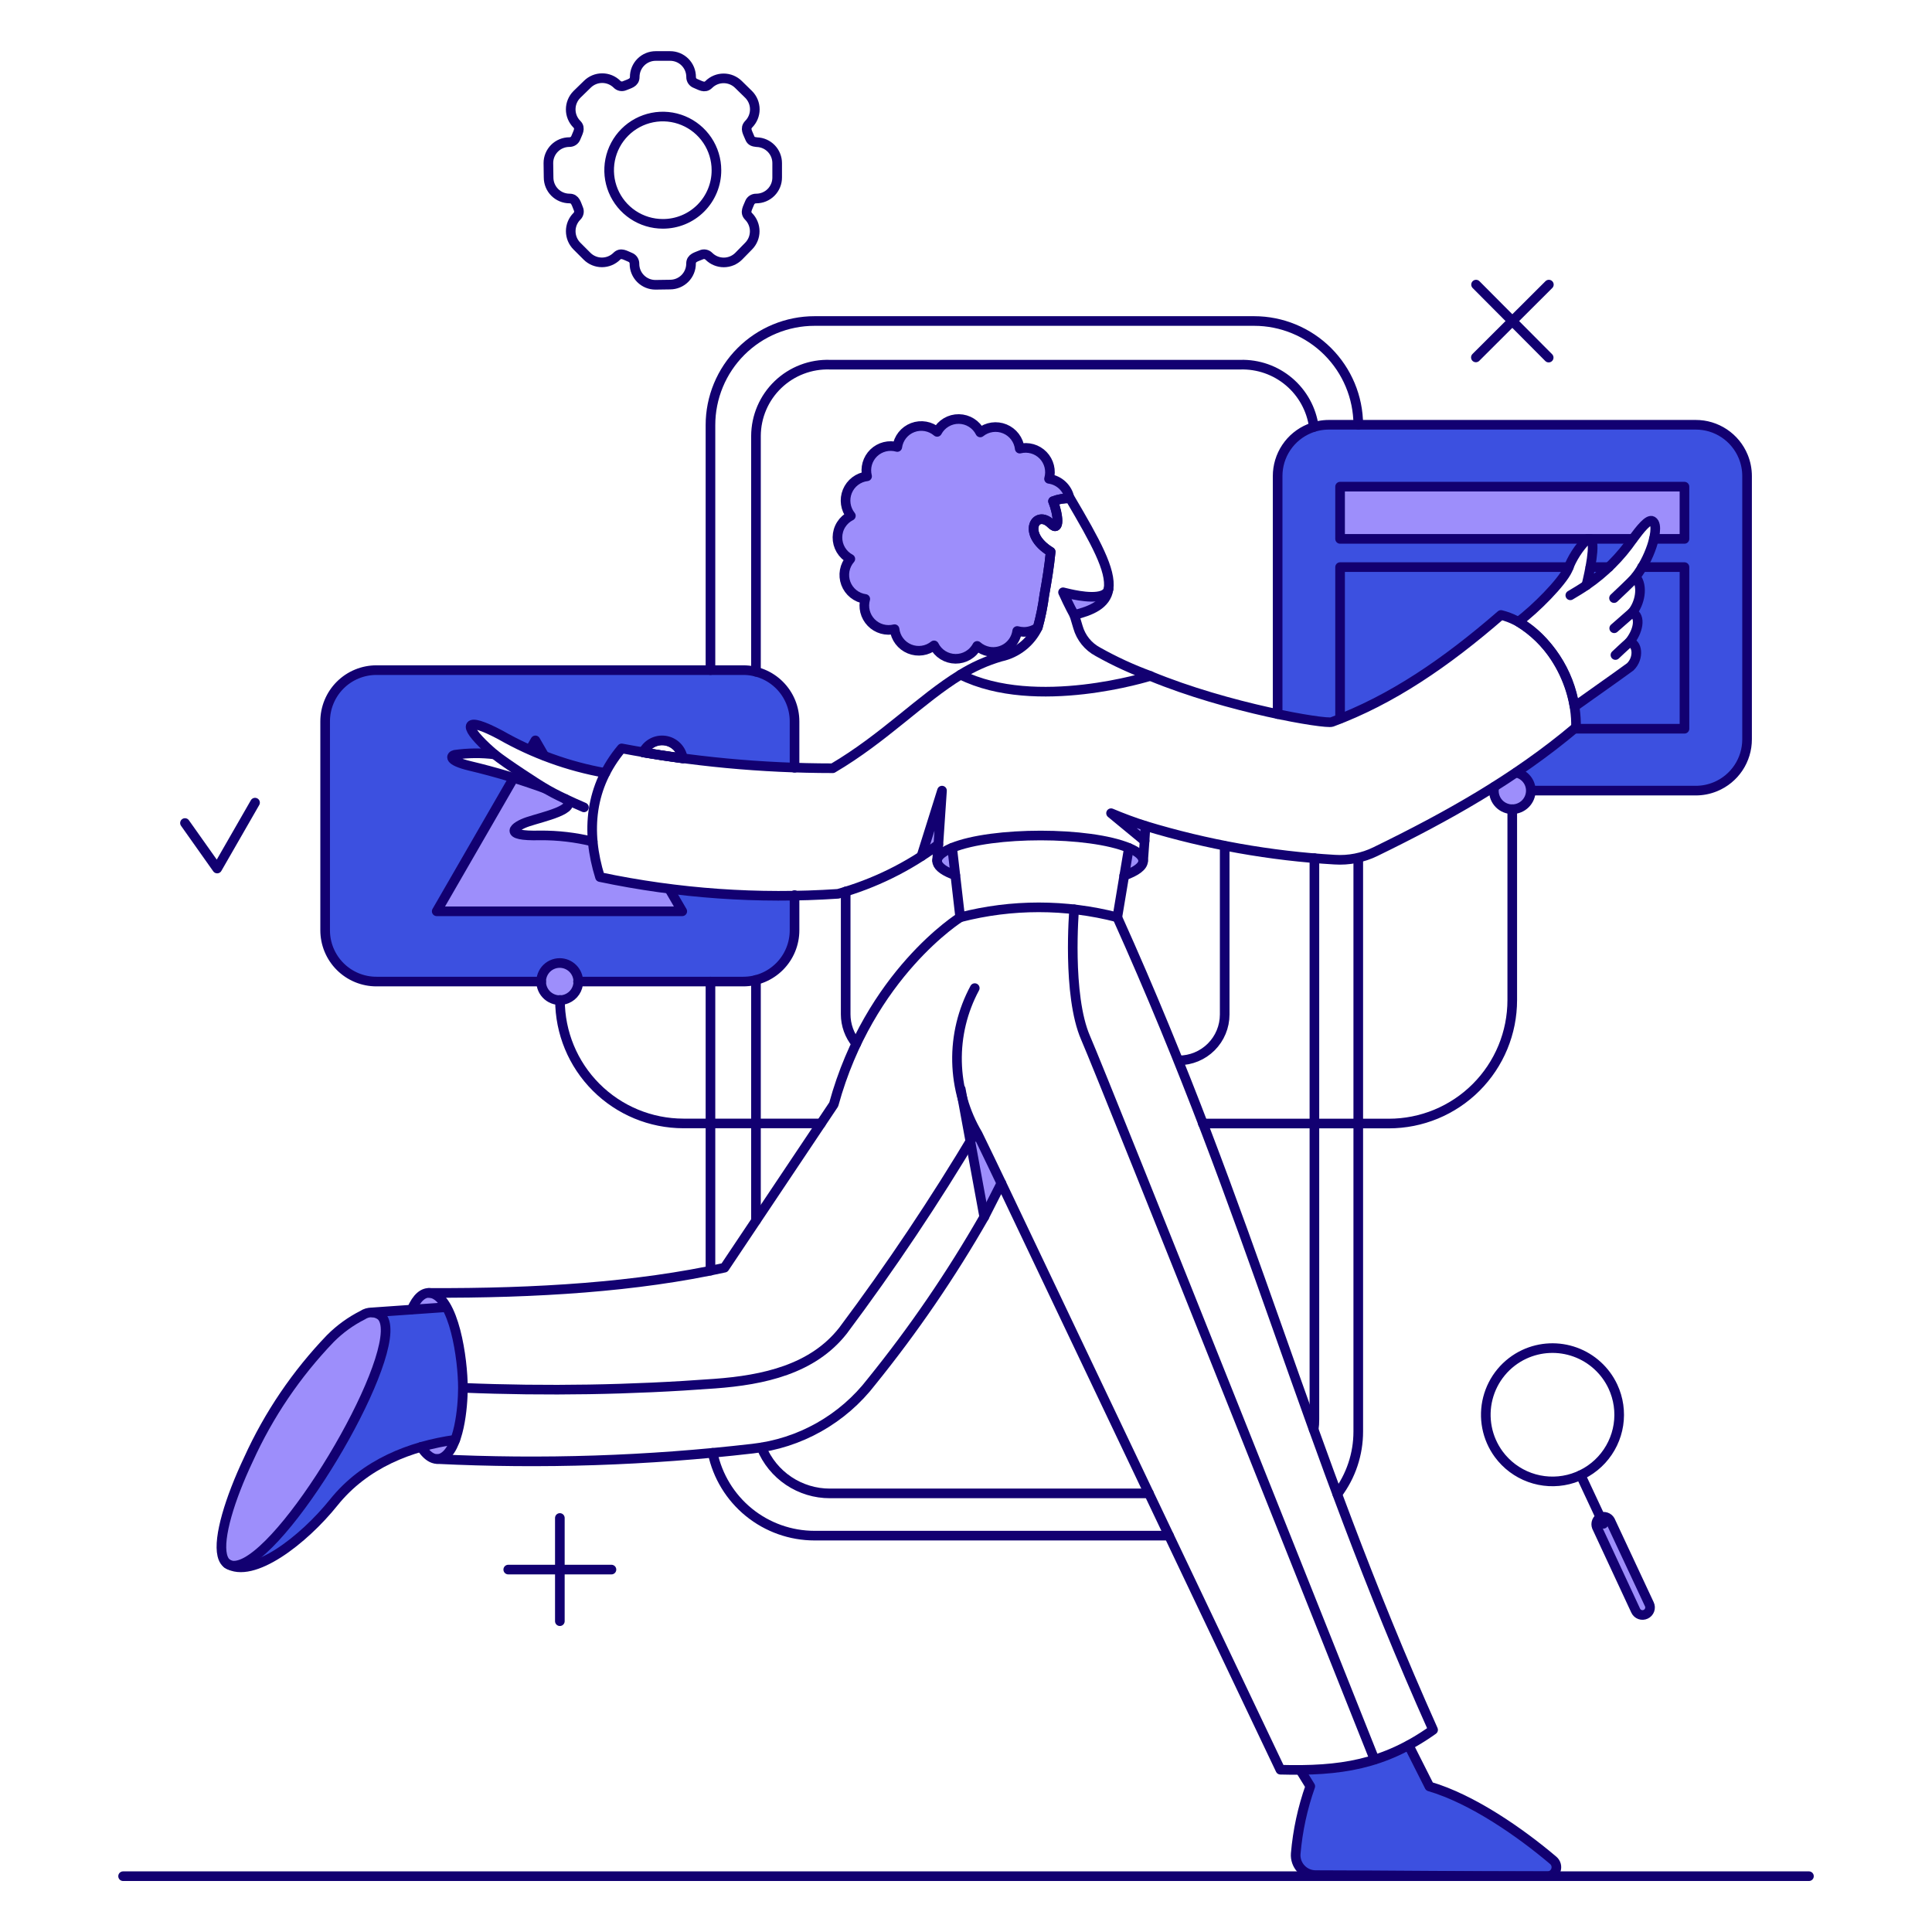 <svg width="562" height="562" viewBox="0 0 562 562" fill="none" xmlns="http://www.w3.org/2000/svg">
<path d="M129.784 380.251L108.079 381.734C109.065 381.7 110.03 382.04 110.779 382.687C120.099 390.683 80.546 457.713 67.363 455.384C66.679 455.127 66.036 454.77 65.457 454.324C72.536 461.403 90.016 445.866 97.062 437.073C106.17 425.741 119.408 420.66 132.429 418.807C136.281 408.297 134.962 389.239 129.784 380.251Z" fill="#3C50E0"/>
<path d="M451.821 541.159C442.29 533.166 428.313 523.323 415.816 519.663L409.771 507.696C400.036 512.746 389.177 515.24 378.214 514.942L381.073 519.655C378.851 525.962 377.446 532.528 376.893 539.192C376.799 540.391 377.081 541.59 377.699 542.621C378.317 543.653 379.241 544.467 380.343 544.95C381.073 545.273 381.865 545.438 382.662 545.44C404.32 545.493 423.221 545.705 450.107 545.758C450.507 545.76 450.902 545.67 451.261 545.495C451.621 545.32 451.935 545.065 452.18 544.749C452.426 544.434 452.595 544.066 452.676 543.675C452.757 543.283 452.747 542.879 452.646 542.492C452.515 541.973 452.227 541.508 451.821 541.159Z" fill="#3C50E0"/>
<path d="M187.082 218.867C187.641 217.68 188.568 216.706 189.725 216.089C190.883 215.471 192.208 215.244 193.505 215.44C194.802 215.637 196 216.246 196.923 217.178C197.846 218.11 198.443 219.315 198.626 220.614C194.646 220.085 190.78 219.502 187.082 218.867Z" stroke="#120071" stroke-width="2.801" stroke-linecap="round" stroke-linejoin="round"/>
<path fillRule="evenodd" clip-rule="evenodd" d="M231.123 209.864C231.126 207.903 230.741 205.96 229.992 204.147C229.242 202.334 228.142 200.687 226.755 199.301C225.368 197.914 223.721 196.814 221.908 196.065C220.095 195.316 218.152 194.931 216.191 194.934H109.512C107.551 194.932 105.608 195.316 103.796 196.066C101.983 196.815 100.336 197.915 98.949 199.302C97.562 200.688 96.463 202.335 95.713 204.148C94.964 205.96 94.579 207.903 94.582 209.864V270.596C94.579 272.558 94.964 274.5 95.713 276.313C96.463 278.125 97.562 279.772 98.949 281.159C100.336 282.546 101.983 283.646 103.796 284.395C105.608 285.144 107.551 285.529 109.512 285.526H216.199C220.159 285.527 223.957 283.955 226.759 281.156C228.144 279.769 229.243 278.122 229.992 276.31C230.741 274.498 231.125 272.557 231.123 270.596V260.541C218.944 260.75 206.765 260.078 194.689 258.537L198.465 265.089H127.04L149.436 226.277C145.222 224.975 140.965 223.812 136.674 222.791C130.169 221.227 131.226 219.786 132.279 219.56C136.123 219.014 140.023 218.978 143.876 219.454L143.675 219.279C142.948 218.649 142.223 218.022 141.546 217.389C134.578 210.873 135.052 208.192 145.576 213.788C148.364 215.36 151.219 216.807 154.135 218.125L155.735 215.372L158.26 219.797C163.82 221.915 170.199 223.833 176.08 224.875C177.392 222.311 178.992 219.904 180.848 217.701C183.031 218.114 184.714 218.429 186.902 218.8C187.46 217.611 188.386 216.635 189.544 216.017C190.701 215.398 192.028 215.17 193.326 215.366C194.623 215.563 195.823 216.173 196.746 217.107C197.668 218.04 198.265 219.247 198.446 220.547C209.287 221.999 220.19 222.916 231.123 223.284V209.864Z" fill="#3C50E0"/>
<path fillRule="evenodd" clip-rule="evenodd" d="M508.205 138.489C508.21 135.534 507.336 132.645 505.695 130.188C504.054 127.731 501.72 125.818 498.989 124.691C497.176 123.941 495.234 123.556 493.273 123.559H386.594C384.632 123.555 382.689 123.939 380.876 124.688C379.063 125.437 377.416 126.537 376.029 127.924C374.642 129.311 373.542 130.958 372.793 132.771C372.044 134.584 371.66 136.527 371.664 138.489V207.721C380.346 209.547 386.589 210.335 387.43 210.023C404.846 203.569 420.629 192.763 436.618 178.89C438.39 179.307 440.093 179.974 441.677 180.871C446.707 177.111 454.31 169.411 456.005 165.76C457.261 162.379 459.23 159.309 461.779 156.758H462.615C464.313 157.817 462.351 166.607 461.451 170.261C466.763 166.634 471.359 162.056 475.007 156.758C477.125 153.898 479.508 150.88 480.673 151.568C482.314 152.536 481.116 157.003 480.511 158.837C479.435 162.05 477.847 165.067 475.806 167.772C478.097 170.57 476.963 175.567 474.803 178.162C477.498 179.277 476.492 183.823 473.875 186.911C476.283 186.827 476.935 191.367 474.218 193.981L474.193 193.998C472.936 194.918 470.584 196.646 458.022 205.525C458.385 207.615 458.491 209.497 458.435 211.57C450.308 218.432 441.721 224.482 432.8 230.003H493.284C495.245 230.005 497.187 229.62 498.998 228.869C500.81 228.119 502.456 227.019 503.842 225.632C505.228 224.245 506.327 222.598 507.076 220.786C507.825 218.974 508.208 217.031 508.205 215.071V138.489Z" fill="#3C50E0"/>
<path d="M440.961 224.702C438.869 226.118 436.75 227.495 434.607 228.833C434.376 229.881 434.463 230.975 434.855 231.975C435.247 232.974 435.927 233.835 436.809 234.447C437.692 235.059 438.736 235.396 439.81 235.413C440.883 235.431 441.938 235.129 442.84 234.546C443.741 233.96 444.448 233.119 444.869 232.13C445.291 231.141 445.408 230.049 445.207 228.993C445.005 227.937 444.494 226.965 443.738 226.201C442.982 225.437 442.015 224.915 440.961 224.702Z" fill="#9D8EFB"/>
<path d="M168.234 285.526C168.236 286.596 167.92 287.641 167.326 288.53C166.732 289.42 165.887 290.112 164.898 290.521C164.16 290.828 163.363 290.968 162.564 290.929C161.765 290.89 160.985 290.674 160.28 290.297C159.575 289.919 158.962 289.39 158.487 288.746C158.012 288.103 157.686 287.362 157.532 286.577C157.377 285.793 157.398 284.984 157.593 284.209C157.789 283.434 158.154 282.712 158.662 282.095C159.17 281.478 159.809 280.982 160.532 280.641C161.255 280.301 162.045 280.126 162.844 280.128C164.272 280.137 165.639 280.709 166.648 281.72C167.657 282.731 168.227 284.098 168.234 285.526Z" fill="#9D8EFB"/>
<path d="M194.701 258.576C187.929 257.726 181.199 256.578 174.529 255.134C173.46 251.763 172.75 248.289 172.411 244.769C167.421 243.555 162.3 242.968 157.166 243.021C145.778 243.339 149.641 240.374 153.562 239.05C157.901 237.62 168.439 235.396 164.468 232.431C161.926 231.213 160.008 230.201 158.537 229.365C155.56 228.179 152.52 227.155 149.432 226.299L127.035 265.089H198.461L194.701 258.576Z" fill="#9D8EFB"/>
<path d="M389.816 141.56V156.758H474.904C477.022 153.899 479.388 150.905 480.57 151.569C481.459 152.067 481.685 154.004 481.046 156.758H489.993V141.56H389.816Z" fill="#9D8EFB"/>
<path d="M309.436 172.323L309.277 172.482L312.455 178.892C317.962 177.516 322.036 175.397 322.357 171.367C321.632 175.024 313.059 173.257 309.436 172.323Z" fill="#9D8EFB"/>
<path d="M333.268 240.31L332.95 244.599L323.195 236.603C326.501 237.975 329.861 239.211 333.268 240.31Z" fill="#9D8EFB"/>
<path d="M268.039 249.047C269.572 248.041 271.216 246.929 272.961 245.658L274.02 229.984L268.039 249.047Z" fill="#9D8EFB"/>
<path d="M284.823 330.534C282.326 326.261 280.537 321.611 279.527 316.766L286.358 353.936C288.053 350.759 289.703 347.526 291.283 344.182L284.823 330.534Z" fill="#9D8EFB"/>
<path d="M277.886 254.604C271.37 252.277 270.682 249.1 276.93 246.611L277.886 254.604Z" fill="#9D8EFB"/>
<path d="M328.347 246.664L327.023 254.71C330.465 253.492 332.531 252.01 332.531 250.424C332.531 249.047 331.048 247.776 328.347 246.664Z" fill="#9D8EFB"/>
<path d="M129.787 380.251L119.781 380.887C122.376 374.797 126.453 374.426 129.787 380.251Z" fill="#9D8EFB"/>
<path d="M132.434 418.798C130.051 425.15 126.082 426.474 122.484 420.914C125.75 419.987 129.074 419.28 132.434 418.798Z" fill="#9D8EFB"/>
<path d="M67.419 455.384C62.046 453.171 64.047 444.116 67.202 435.875C72.831 421.148 85.245 400.499 96.117 389.421C104.213 381.168 112.878 378.225 112.162 388.089C110.86 406.062 78.988 457.418 67.419 455.384Z" fill="#9D8EFB"/>
<path d="M311.137 144.949C310.853 143.5 310.124 142.175 309.052 141.159C307.979 140.143 306.616 139.488 305.153 139.283C305.491 138.09 305.51 136.83 305.207 135.627C304.904 134.425 304.291 133.323 303.428 132.433C302.564 131.543 301.481 130.896 300.288 130.557C299.095 130.218 297.834 130.199 296.631 130.501C296.487 129.24 296.007 128.041 295.242 127.028C294.477 126.015 293.454 125.226 292.28 124.743C291.106 124.26 289.823 124.103 288.567 124.287C287.31 124.47 286.127 124.989 285.14 125.789C284.706 124.922 284.099 124.155 283.356 123.533C282.613 122.912 281.75 122.45 280.82 122.176C279.891 121.902 278.915 121.823 277.954 121.942C276.993 122.062 276.066 122.378 275.232 122.871C274.117 123.531 273.206 124.487 272.598 125.63C271.637 124.8 270.469 124.245 269.218 124.025C267.967 123.804 266.68 123.925 265.493 124.375C264.305 124.825 263.261 125.588 262.471 126.582C261.681 127.577 261.174 128.766 261.004 130.025C259.811 129.684 258.548 129.663 257.344 129.966C256.139 130.268 255.036 130.882 254.145 131.747C253.253 132.611 252.606 133.695 252.267 134.889C251.928 136.084 251.91 137.347 252.214 138.55C250.956 138.699 249.761 139.181 248.752 139.947C247.743 140.713 246.958 141.735 246.477 142.907C245.996 144.079 245.838 145.359 246.018 146.612C246.198 147.866 246.71 149.049 247.501 150.038C246.341 150.616 245.363 151.503 244.673 152.6C243.984 153.698 243.611 154.965 243.594 156.261C243.578 157.557 243.919 158.832 244.58 159.947C245.242 161.062 246.197 161.973 247.342 162.58C246.501 163.538 245.935 164.706 245.705 165.96C245.474 167.214 245.588 168.506 246.033 169.701C246.478 170.895 247.239 171.947 248.234 172.744C249.229 173.541 250.422 174.053 251.685 174.227C251.344 175.421 251.323 176.683 251.625 177.888C251.928 179.092 252.542 180.195 253.406 181.086C254.271 181.978 255.355 182.625 256.549 182.964C257.744 183.303 259.006 183.322 260.21 183.017C260.352 184.279 260.83 185.479 261.595 186.492C262.36 187.506 263.383 188.295 264.558 188.776C265.733 189.258 267.015 189.415 268.271 189.231C269.528 189.047 270.711 188.529 271.698 187.73C272.277 188.889 273.164 189.865 274.262 190.553C275.36 191.241 276.625 191.614 277.921 191.63C279.216 191.647 280.491 191.306 281.605 190.646C282.72 189.986 283.631 189.032 284.24 187.889C285.198 188.728 286.366 189.292 287.619 189.522C288.873 189.751 290.165 189.637 291.359 189.192C292.552 188.747 293.604 187.988 294.401 186.994C295.198 186 295.711 184.809 295.887 183.547C296.896 183.831 297.957 183.889 298.991 183.715C300.026 183.541 301.009 183.14 301.87 182.541C303.545 175.28 304.8 167.928 305.63 160.523C296.99 155.228 301.288 147.982 305.789 152.421C308.384 155.016 307.907 149.668 306.318 145.802C307.848 145.186 309.489 144.895 311.137 144.949Z" fill="#9D8EFB"/>
<path d="M479.727 466.663L468.343 442.304C468.153 441.928 467.857 441.615 467.492 441.405C467.127 441.194 466.709 441.095 466.288 441.118C465.867 441.142 465.463 441.288 465.124 441.538C464.785 441.788 464.526 442.132 464.379 442.527C464.182 443.056 464.198 443.64 464.424 444.157L475.809 468.516C475.926 468.781 476.095 469.021 476.305 469.22C476.516 469.42 476.764 469.575 477.035 469.678C477.307 469.78 477.597 469.826 477.887 469.814C478.177 469.801 478.462 469.731 478.724 469.606C478.987 469.483 479.223 469.308 479.416 469.092C479.609 468.875 479.756 468.621 479.847 468.346C479.942 468.072 479.979 467.781 479.959 467.492C479.938 467.203 479.86 466.921 479.727 466.663Z" fill="#9D8EFB"/>
<path d="M35.805 545.766H526.207" stroke="#120071" stroke-width="2.801" stroke-linecap="round" stroke-linejoin="round"/>
<path d="M342.898 308.455C346.438 308.454 349.833 307.048 352.336 304.546C354.84 302.044 356.248 298.65 356.251 295.111V246.082" stroke="#120071" stroke-width="2.801" stroke-linecap="round" stroke-linejoin="round"/>
<path d="M246 259.317V295.058C246.004 298.169 247.088 301.182 249.066 303.583" stroke="#120071" stroke-width="2.801" stroke-linecap="round" stroke-linejoin="round"/>
<path d="M219.906 355.048V285.049" stroke="#120071" stroke-width="2.801" stroke-linecap="round" stroke-linejoin="round"/>
<path d="M334.219 434.417H241.412C237.142 434.425 232.968 433.16 229.421 430.782C225.875 428.405 223.118 425.025 221.504 421.072" stroke="#120071" stroke-width="2.801" stroke-linecap="round" stroke-linejoin="round"/>
<path d="M382.349 249.629V412.868C382.36 413.86 382.287 414.852 382.137 415.833" stroke="#120071" stroke-width="2.801" stroke-linecap="round" stroke-linejoin="round"/>
<path d="M382.191 124.194C381.487 119.068 378.914 114.383 374.966 111.039C371.018 107.695 365.973 105.929 360.801 106.079H241.455C238.671 105.982 235.895 106.444 233.292 107.44C230.689 108.435 228.313 109.943 226.304 111.873C224.294 113.803 222.692 116.118 221.594 118.678C220.495 121.239 219.921 123.994 219.906 126.78V195.411" stroke="#120071" stroke-width="2.801" stroke-linecap="round" stroke-linejoin="round"/>
<path d="M231.123 223.337V209.864C231.126 207.903 230.741 205.96 229.992 204.147C229.242 202.334 228.142 200.687 226.755 199.301C225.368 197.914 223.721 196.814 221.908 196.065C220.095 195.316 218.152 194.931 216.191 194.934H109.512C107.551 194.932 105.608 195.316 103.796 196.066C101.983 196.815 100.336 197.915 98.949 199.302C97.562 200.688 96.463 202.335 95.713 204.148C94.964 205.96 94.579 207.903 94.582 209.864V270.596C94.579 272.558 94.964 274.5 95.713 276.313C96.463 278.125 97.562 279.772 98.949 281.159C100.336 282.546 101.983 283.646 103.796 284.395C105.608 285.144 107.551 285.529 109.512 285.526H157.424M231.123 260.376V270.596C231.126 272.557 230.742 274.499 229.993 276.311C229.244 278.123 228.145 279.769 226.759 281.156C225.373 282.543 223.727 283.643 221.916 284.393C220.104 285.142 218.162 285.528 216.202 285.526H168.137" stroke="#120071" stroke-width="2.801" stroke-linecap="round" stroke-linejoin="round"/>
<path d="M434.661 228.883C434.599 229.251 434.564 229.624 434.555 229.998C434.547 230.705 434.679 231.406 434.945 232.062C435.21 232.717 435.603 233.314 436.1 233.816C436.598 234.319 437.19 234.717 437.843 234.989C438.496 235.261 439.196 235.4 439.903 235.399C441.334 235.392 442.704 234.821 443.715 233.81C444.727 232.798 445.298 231.428 445.305 229.998C445.306 228.763 444.879 227.566 444.097 226.611C443.315 225.656 442.226 225.001 441.015 224.758" stroke="#120071" stroke-width="2.801" stroke-linecap="round" stroke-linejoin="round"/>
<path d="M154.203 218.019L155.736 215.371L158.278 219.766" stroke="#120071" stroke-width="2.801" stroke-linecap="round" stroke-linejoin="round"/>
<path d="M187.082 218.866C187.641 217.68 188.568 216.706 189.725 216.088C190.883 215.471 192.208 215.244 193.505 215.44C194.802 215.636 196 216.246 196.923 217.178C197.846 218.11 198.443 219.315 198.626 220.614C194.646 220.084 190.78 219.502 187.082 218.866Z" stroke="#120071" stroke-width="2.801" stroke-linecap="round" stroke-linejoin="round"/>
<path d="M194.701 258.629L198.461 265.089H127.035L149.432 226.277" stroke="#120071" stroke-width="2.801" stroke-linecap="round" stroke-linejoin="round"/>
<path d="M371.652 207.727V138.492C371.647 135.537 372.52 132.648 374.161 130.191C375.801 127.734 378.135 125.821 380.866 124.693C382.678 123.943 384.621 123.557 386.582 123.559H493.272C496.227 123.554 499.117 124.428 501.574 126.069C504.031 127.71 505.946 130.044 507.073 132.776C507.823 134.587 508.208 136.53 508.205 138.492V215.054C508.209 218.008 507.336 220.898 505.695 223.355C504.054 225.811 501.719 227.725 498.988 228.852C497.176 229.602 495.233 229.987 493.272 229.984H445.439" stroke="#120071" stroke-width="2.801" stroke-linecap="round" stroke-linejoin="round"/>
<path d="M395.109 123.559C395.079 115.545 391.875 107.87 386.199 102.214C380.522 96.557 372.836 93.38 364.823 93.378H236.954C232.977 93.377 229.038 94.159 225.363 95.681C221.687 97.202 218.348 99.433 215.535 102.246C212.723 105.058 210.492 108.398 208.97 112.073C207.449 115.748 206.667 119.687 206.668 123.665V194.934" stroke="#120071" stroke-width="2.801" stroke-linecap="round" stroke-linejoin="round"/>
<path d="M206.668 369.607V285.526" stroke="#120071" stroke-width="2.801" stroke-linecap="round" stroke-linejoin="round"/>
<path d="M340.041 446.702H236.949C229.991 446.703 223.246 444.308 217.846 439.92C212.447 435.532 208.723 429.419 207.301 422.608" stroke="#120071" stroke-width="2.801" stroke-linecap="round" stroke-linejoin="round"/>
<path d="M395.105 249.629V416.415C395.108 422.987 392.971 429.38 389.016 434.629" stroke="#120071" stroke-width="2.801" stroke-linecap="round" stroke-linejoin="round"/>
<path d="M474.957 156.758H389.816V141.56H489.993V156.758H481.099" stroke="#120071" stroke-width="2.801" stroke-linecap="round" stroke-linejoin="round"/>
<path d="M462.621 164.966H468.022" stroke="#120071" stroke-width="2.801" stroke-linecap="round" stroke-linejoin="round"/>
<path d="M389.816 209.07V164.966H456.373" stroke="#120071" stroke-width="2.801" stroke-linecap="round" stroke-linejoin="round"/>
<path d="M477.658 164.966H489.997V211.982H458.016" stroke="#120071" stroke-width="2.801" stroke-linecap="round" stroke-linejoin="round"/>
<path d="M439.9 235.385V290.927C439.9 295.642 438.972 300.31 437.168 304.665C435.364 309.021 432.72 312.978 429.387 316.312C426.054 319.646 422.096 322.29 417.741 324.094C413.386 325.898 408.718 326.827 404.003 326.827H349.891" stroke="#120071" stroke-width="2.801" stroke-linecap="round" stroke-linejoin="round"/>
<path d="M238.809 326.799H198.787C189.264 326.791 180.134 323.003 173.403 316.267C166.672 309.531 162.891 300.397 162.891 290.874" stroke="#120071" stroke-width="2.801" stroke-linecap="round" stroke-linejoin="round"/>
<path d="M162.855 441.565V471.587" stroke="#120071" stroke-width="2.801" stroke-linecap="round" stroke-linejoin="round"/>
<path d="M177.865 456.576H147.844" stroke="#120071" stroke-width="2.801" stroke-linecap="round" stroke-linejoin="round"/>
<path d="M322.458 171.359C321.557 174.907 313.818 173.329 311.181 172.752L309.23 172.292C310.903 176.044 312.491 178.889 312.491 178.889" stroke="#120071" stroke-width="2.801" stroke-linecap="round" stroke-linejoin="round"/>
<path d="M334.645 196.629C329.361 194.703 324.244 192.348 319.345 189.586C317.952 188.843 316.723 187.827 315.732 186.599C314.74 185.37 314.006 183.955 313.573 182.437C313.199 181.269 312.884 180.051 312.511 178.884C317.299 177.682 321.778 175.91 322.466 171.359C323.302 165.879 318.684 157.583 311.296 145.005C309.6 144.924 307.906 145.194 306.318 145.796C307.854 149.662 308.392 154.993 305.789 152.415C301.302 147.956 296.998 155.222 305.63 160.517C305.206 164.912 304.515 168.987 303.776 173.117C303.37 176.301 302.733 179.451 301.87 182.543C300.841 184.68 299.339 186.553 297.476 188.022C295.614 189.49 293.441 190.514 291.123 191.016C286.998 192.212 283.058 193.975 279.418 196.255C301.338 207.163 334.601 196.629 334.601 196.629H334.645Z" stroke="#120071" stroke-width="2.801" stroke-linecap="round" stroke-linejoin="round"/>
<path d="M332.95 244.599L323.195 236.55C326.473 237.938 329.812 239.175 333.203 240.257" stroke="#120071" stroke-width="2.801" stroke-linecap="round" stroke-linejoin="round"/>
<path d="M332.527 250.424C333.037 243.434 332.884 245.725 333.216 240.257C351.101 245.688 369.568 248.98 388.229 250.064C392.318 250.334 396.407 249.531 400.09 247.734C420.865 237.614 440.744 226.508 458.439 211.57C458.821 197.389 448.788 181.841 436.622 178.889C420.633 192.763 404.85 203.568 387.434 210.023C385.57 210.714 357.276 206.012 334.593 196.629" stroke="#120071" stroke-width="2.801" stroke-linecap="round" stroke-linejoin="round"/>
<path d="M268.039 249.047L274.02 229.984L272.961 245.658" stroke="#120071" stroke-width="2.801" stroke-linecap="round" stroke-linejoin="round"/>
<path d="M272.588 250.279L272.95 245.658C264.191 252.195 254.3 257.059 243.776 260.005C220.581 261.567 197.282 259.928 174.535 255.134C170.355 241.795 171.62 228.71 180.837 217.701C201.084 221.538 221.646 223.471 242.254 223.473C257.187 214.683 267.881 203.298 279.424 196.255" stroke="#120071" stroke-width="2.801" stroke-linecap="round" stroke-linejoin="round"/>
<path d="M279.314 266.837C279.314 266.837 252.949 283.249 242.525 321.267L210.753 368.76C185.414 374.357 156.069 376.241 124.727 376.093" stroke="#120071" stroke-width="2.801" stroke-linecap="round" stroke-linejoin="round"/>
<path d="M286.304 353.989L279.473 316.819" stroke="#120071" stroke-width="2.801" stroke-linecap="round" stroke-linejoin="round"/>
<path d="M283.549 287.432C280.009 294.002 278.231 301.376 278.389 308.837C278.546 316.298 280.634 323.59 284.449 330.004C284.706 330.433 291.28 344.193 291.28 344.193" stroke="#120071" stroke-width="2.801" stroke-linecap="round" stroke-linejoin="round"/>
<path d="M132.433 418.798C119.409 420.649 106.163 425.727 97.066 437.064C88.32 447.964 73.421 459.522 66.113 454.865" stroke="#120071" stroke-width="2.801" stroke-linecap="round" stroke-linejoin="round"/>
<path d="M276.977 246.611L279.307 266.836C294.297 262.968 310.023 262.968 325.014 266.836L328.38 246.664" stroke="#120071" stroke-width="2.801" stroke-linecap="round" stroke-linejoin="round"/>
<path d="M327.016 254.71C330.458 253.492 332.524 252.012 332.524 250.424C332.524 249.047 331.044 247.773 328.393 246.664C316.858 241.831 288.631 241.851 276.981 246.611C275.086 247.386 272.109 248.935 272.656 250.92C273.029 252.277 274.908 253.567 277.881 254.604" stroke="#120071" stroke-width="2.801" stroke-linecap="round" stroke-linejoin="round"/>
<path d="M469.504 173.979C470.669 172.814 474.111 169.745 475.805 167.786" stroke="#120071" stroke-width="2.801" stroke-linecap="round" stroke-linejoin="round"/>
<path d="M456.789 173.171C458.484 172.164 460.072 171.22 461.446 170.261" stroke="#120071" stroke-width="2.801" stroke-linecap="round" stroke-linejoin="round"/>
<path d="M474.804 178.162L469.559 182.755" stroke="#120071" stroke-width="2.801" stroke-linecap="round" stroke-linejoin="round"/>
<path d="M469.918 190.539C469.918 190.539 472.931 187.696 473.864 186.916" stroke="#120071" stroke-width="2.801" stroke-linecap="round" stroke-linejoin="round"/>
<path d="M325.008 266.837C364.826 355.313 378.856 418.171 416.873 503.198C402.57 513.367 389.784 515.26 372.451 514.792L291.282 344.193L286.305 353.989C276.676 370.811 265.716 386.834 253.529 401.906C249.371 407.31 244.166 411.821 238.225 415.168C232.284 418.516 225.73 420.632 218.954 421.39C188.449 424.917 157.706 425.929 127.035 424.417" stroke="#120071" stroke-width="2.801" stroke-linecap="round" stroke-linejoin="round"/>
<path d="M409.771 507.696L415.808 519.663C428.305 523.317 442.326 533.113 451.813 541.159C452.223 541.504 452.517 541.967 452.654 542.484C452.791 543.002 452.765 543.55 452.579 544.052C452.397 544.555 452.063 544.99 451.624 545.297C451.185 545.604 450.662 545.767 450.127 545.766C423.229 545.741 404.328 545.488 382.681 545.449C381.883 545.445 381.094 545.277 380.364 544.956C379.633 544.635 378.976 544.167 378.434 543.581C377.892 542.995 377.477 542.304 377.215 541.55C376.953 540.796 376.85 539.996 376.912 539.2C377.483 532.517 378.908 525.934 381.145 519.61L378.236 514.897" stroke="#120071" stroke-width="2.801" stroke-linecap="round" stroke-linejoin="round"/>
<path d="M122.482 420.908C124.508 424.041 126.662 424.988 128.569 424.083C133.56 421.722 134.658 409.311 134.658 403.701C134.658 395.401 132.122 377.163 125.21 376.124C123.193 375.82 121.253 377.436 119.781 380.881" stroke="#120071" stroke-width="2.801" stroke-linecap="round" stroke-linejoin="round"/>
<path d="M105.478 382.567C102.012 384.315 98.848 386.608 96.108 389.359C86.225 399.638 78.166 411.527 72.279 424.514C66.839 436.011 63.428 447.245 64.657 452.418C65.493 455.98 68.419 456.091 71.647 454.344C87.46 445.782 119.21 389.964 110.776 382.687C110.017 382.116 109.098 381.798 108.148 381.777C107.198 381.755 106.263 382.031 105.478 382.567Z" stroke="#120071" stroke-width="2.801" stroke-linecap="round" stroke-linejoin="round"/>
<path d="M312.459 264.506C312.459 264.506 310.341 289.445 315.803 301.942C321.266 314.438 399.832 511.826 399.832 511.826" stroke="#120071" stroke-width="2.801" stroke-linecap="round" stroke-linejoin="round"/>
<path d="M283.87 329.316C272.005 349.234 259.103 368.516 245.217 387.082C236.393 398.322 222.132 401.444 207.891 402.489C183.543 404.306 159.11 404.713 134.715 403.707" stroke="#120071" stroke-width="2.801" stroke-linecap="round" stroke-linejoin="round"/>
<path d="M168.223 285.526C168.224 286.596 167.908 287.641 167.314 288.53C166.72 289.42 165.875 290.112 164.887 290.52C164.148 290.828 163.351 290.967 162.552 290.929C161.753 290.89 160.973 290.674 160.268 290.296C159.563 289.919 158.95 289.389 158.475 288.746C158 288.103 157.674 287.362 157.521 286.577C157.366 285.793 157.386 284.984 157.582 284.209C157.777 283.434 158.142 282.712 158.65 282.095C159.158 281.478 159.797 280.982 160.52 280.641C161.244 280.301 162.033 280.126 162.833 280.128C164.261 280.137 165.627 280.709 166.636 281.72C167.645 282.73 168.215 284.098 168.223 285.526Z" stroke="#120071" stroke-width="2.801" stroke-linecap="round" stroke-linejoin="round"/>
<path d="M53.805 239.41L63.177 252.648L74.189 233.479" stroke="#120071" stroke-width="2.801" stroke-linecap="round" stroke-linejoin="round"/>
<path d="M306.318 145.796C307.907 149.662 308.392 154.994 305.789 152.416C301.302 147.956 296.999 155.222 305.63 160.517C305.206 164.86 304.515 168.99 303.777 173.117C303.361 176.3 302.724 179.449 301.87 182.543C300.688 183.364 299.285 183.807 297.846 183.814C297.187 183.807 296.532 183.718 295.895 183.549C295.766 184.494 295.447 185.404 294.957 186.222C294.467 187.04 293.815 187.751 293.043 188.31C292.27 188.869 291.391 189.266 290.461 189.475C289.53 189.685 288.567 189.704 287.629 189.53C286.375 189.299 285.206 188.733 284.248 187.891C283.641 189.037 282.73 189.992 281.615 190.654C280.5 191.315 279.225 191.656 277.929 191.64C276.633 191.623 275.366 191.25 274.269 190.561C273.171 189.871 272.284 188.893 271.707 187.733C270.719 188.529 269.536 189.046 268.28 189.229C267.024 189.413 265.743 189.255 264.569 188.774C263.395 188.292 262.372 187.504 261.607 186.492C260.841 185.48 260.362 184.28 260.218 183.02C259.015 183.323 257.753 183.304 256.559 182.965C255.365 182.626 254.281 181.978 253.417 181.087C252.553 180.196 251.938 179.093 251.636 177.889C251.333 176.686 251.353 175.423 251.693 174.229C250.431 174.055 249.239 173.542 248.244 172.745C247.25 171.948 246.49 170.897 246.044 169.702C245.599 168.508 245.486 167.216 245.716 165.962C245.946 164.709 246.511 163.541 247.351 162.583C246.206 161.975 245.252 161.064 244.591 159.949C243.93 158.834 243.59 157.559 243.606 156.263C243.622 154.968 243.995 153.702 244.684 152.604C245.373 151.506 246.35 150.62 247.51 150.041C246.72 149.051 246.21 147.869 246.03 146.615C245.851 145.362 246.01 144.084 246.491 142.912C246.971 141.741 247.756 140.719 248.764 139.953C249.771 139.186 250.965 138.703 252.223 138.553C251.918 137.349 251.936 136.087 252.275 134.892C252.614 133.698 253.262 132.614 254.153 131.749C255.044 130.885 256.148 130.27 257.352 129.968C258.556 129.666 259.819 129.686 261.013 130.027C261.184 128.769 261.691 127.581 262.481 126.587C263.271 125.593 264.315 124.831 265.502 124.381C266.689 123.93 267.976 123.809 269.227 124.03C270.477 124.25 271.645 124.804 272.607 125.632C273.215 124.488 274.126 123.533 275.24 122.872C276.355 122.212 277.63 121.871 278.926 121.888C280.222 121.904 281.488 122.277 282.585 122.966C283.683 123.654 284.57 124.632 285.148 125.791C286.136 124.997 287.319 124.482 288.573 124.3C289.827 124.118 291.107 124.276 292.28 124.757C293.453 125.238 294.475 126.024 295.24 127.035C296.005 128.045 296.485 129.242 296.631 130.501C297.834 130.199 299.096 130.218 300.289 130.557C301.482 130.897 302.565 131.544 303.429 132.435C304.292 133.325 304.907 134.428 305.209 135.631C305.512 136.834 305.493 138.095 305.153 139.289C306.617 139.492 307.98 140.148 309.053 141.164C310.125 142.179 310.854 143.505 311.137 144.955C309.49 144.897 307.849 145.184 306.318 145.796Z" stroke="#120071" stroke-width="2.801" stroke-linecap="round" stroke-linejoin="round"/>
<path d="M450.548 82.79L429.316 103.969" stroke="#120071" stroke-width="2.801" stroke-linecap="round" stroke-linejoin="round"/>
<path d="M450.497 104.022L429.371 82.79" stroke="#120071" stroke-width="2.801" stroke-linecap="round" stroke-linejoin="round"/>
<path d="M479.774 466.663C479.897 466.923 479.967 467.205 479.981 467.493C479.994 467.781 479.95 468.069 479.852 468.339C479.753 468.61 479.602 468.859 479.407 469.071C479.212 469.283 478.977 469.454 478.715 469.575C478.455 469.698 478.172 469.768 477.885 469.781C477.597 469.795 477.309 469.751 477.038 469.652C476.768 469.554 476.519 469.403 476.307 469.208C476.095 469.013 475.924 468.777 475.803 468.516L464.471 444.16C464.276 443.649 464.281 443.082 464.485 442.574C464.689 442.067 465.078 441.654 465.573 441.42C466.067 441.186 466.632 441.147 467.155 441.312C467.677 441.476 468.118 441.831 468.389 442.307L479.774 466.663Z" stroke="#120071" stroke-width="2.801" stroke-linecap="round" stroke-linejoin="round"/>
<path d="M459.809 429.121L466.425 443.26" stroke="#120071" stroke-width="2.801" stroke-linecap="round" stroke-linejoin="round"/>
<path d="M443.398 393.963C440.798 395.176 438.5 396.951 436.669 399.159C434.838 401.368 433.519 403.955 432.808 406.734C432.097 409.513 432.012 412.415 432.557 415.232C433.103 418.048 434.267 420.708 435.965 423.021C438.237 426.11 441.374 428.457 444.979 429.765C448.584 431.073 452.495 431.284 456.22 430.371C459.945 429.458 463.315 427.462 465.907 424.635C468.498 421.808 470.194 418.277 470.78 414.487C471.362 410.694 470.806 406.813 469.183 403.336C467.003 398.677 463.063 395.074 458.229 393.317C453.395 391.56 448.061 391.792 443.398 393.963Z" stroke="#120071" stroke-width="2.801" stroke-linecap="round" stroke-linejoin="round"/>
<path d="M220.179 41.356C219.215 41.247 218.482 41.133 218.089 40.066C217.531 38.613 216.575 37.404 217.782 36.133C218.927 34.984 219.569 33.428 219.569 31.806C219.569 30.184 218.927 28.628 217.782 27.479L214.819 24.575C213.671 23.435 212.118 22.795 210.5 22.795C208.881 22.795 207.328 23.435 206.18 24.575C204.97 25.785 203.699 24.818 202.306 24.271C201.926 24.13 201.6 23.873 201.373 23.538C201.145 23.202 201.028 22.804 201.038 22.399C201.041 21.595 200.885 20.799 200.578 20.056C200.272 19.313 199.822 18.638 199.254 18.07C198.686 17.502 198.011 17.052 197.268 16.746C196.525 16.44 195.729 16.284 194.926 16.287H190.745C189.942 16.285 189.147 16.441 188.404 16.747C187.662 17.054 186.987 17.504 186.42 18.072C185.852 18.64 185.402 19.315 185.096 20.057C184.79 20.8 184.634 21.596 184.636 22.399C184.636 24.093 183.061 24.349 181.671 24.94C181.307 25.099 180.904 25.144 180.514 25.067C180.125 24.991 179.768 24.798 179.491 24.514C178.343 23.374 176.79 22.734 175.171 22.734C173.553 22.734 172 23.374 170.852 24.514L167.808 27.479C166.661 28.627 166.016 30.183 166.016 31.806C166.016 33.429 166.661 34.985 167.808 36.133C169.018 37.343 168.051 38.613 167.502 40.066C167.36 40.446 167.104 40.773 166.768 41C166.433 41.228 166.034 41.346 165.629 41.336C164.826 41.334 164.03 41.491 163.288 41.798C162.546 42.104 161.871 42.555 161.304 43.123C160.736 43.691 160.286 44.365 159.98 45.107C159.674 45.85 159.517 46.645 159.52 47.448L159.581 51.629C159.579 52.432 159.736 53.227 160.042 53.969C160.348 54.711 160.798 55.386 161.366 55.954C161.934 56.522 162.608 56.972 163.35 57.278C164.092 57.585 164.887 57.742 165.69 57.741C167.385 57.741 167.641 59.315 168.232 60.706C168.403 61.075 168.453 61.489 168.378 61.889C168.302 62.289 168.102 62.655 167.808 62.936C166.664 64.082 166.021 65.636 166.021 67.256C166.021 68.875 166.664 70.429 167.808 71.575L170.774 74.541C171.922 75.681 173.475 76.321 175.093 76.321C176.712 76.321 178.265 75.681 179.413 74.541C180.623 73.329 181.894 74.296 183.287 74.842C183.666 74.986 183.992 75.243 184.219 75.579C184.447 75.914 184.565 76.312 184.558 76.718C184.554 77.522 184.71 78.32 185.016 79.065C185.323 79.809 185.773 80.486 186.342 81.055C186.911 81.625 187.587 82.076 188.331 82.383C189.076 82.69 189.873 82.846 190.678 82.843L194.915 82.782C195.717 82.783 196.512 82.625 197.253 82.318C197.995 82.011 198.668 81.561 199.235 80.993C199.802 80.425 200.252 79.751 200.557 79.009C200.863 78.267 201.02 77.472 201.018 76.67C201.018 74.976 202.593 74.736 203.986 74.128C204.356 73.958 204.77 73.907 205.17 73.984C205.569 74.06 205.935 74.26 206.216 74.555C207.365 75.695 208.917 76.335 210.536 76.335C212.154 76.335 213.707 75.695 214.856 74.555L217.76 71.589C218.9 70.441 219.54 68.888 219.54 67.269C219.54 65.651 218.9 64.098 217.76 62.95C216.55 61.74 217.517 60.469 218.064 59.017C218.207 58.638 218.465 58.313 218.8 58.085C219.136 57.858 219.534 57.739 219.939 57.746C220.745 57.751 221.543 57.596 222.288 57.291C223.033 56.985 223.71 56.535 224.281 55.966C224.851 55.397 225.302 54.721 225.61 53.977C225.917 53.232 226.074 52.434 226.071 51.629V47.448C226.071 45.867 225.457 44.347 224.358 43.21C223.258 42.073 221.76 41.408 220.179 41.356Z" stroke="#120071" stroke-width="2.801" stroke-linecap="round" stroke-linejoin="round"/>
<path d="M192.799 65.115C189.712 65.115 186.694 64.2 184.128 62.485C181.561 60.77 179.561 58.332 178.379 55.481C177.198 52.629 176.889 49.491 177.491 46.463C178.094 43.436 179.58 40.655 181.763 38.472C183.945 36.289 186.726 34.803 189.754 34.2C192.781 33.598 195.919 33.907 198.771 35.089C201.623 36.27 204.061 38.27 205.776 40.837C207.491 43.404 208.406 46.421 208.406 49.508C208.413 51.559 208.014 53.592 207.232 55.489C206.45 57.386 205.301 59.109 203.85 60.559C202.4 62.01 200.676 63.16 198.78 63.941C196.883 64.723 194.85 65.122 192.799 65.115Z" stroke="#120071" stroke-width="2.801" stroke-linecap="round" stroke-linejoin="round"/>
<path d="M480.514 158.837C481.119 157.003 482.317 152.535 480.676 151.568C479.511 150.88 477.128 153.898 475.01 156.758C471.362 162.055 466.766 166.633 461.454 170.261C462.354 166.607 464.316 157.817 462.619 156.758H461.782C459.233 159.309 457.264 162.379 456.008 165.76C454.313 169.411 446.71 177.111 441.68 180.871C446.028 183.551 449.741 187.143 452.564 191.4C455.386 195.657 457.249 200.476 458.025 205.525C470.667 196.587 472.969 194.898 474.221 193.981C476.938 191.367 476.286 186.827 473.878 186.91C476.495 183.822 477.501 179.277 474.806 178.162C476.966 175.567 478.1 170.57 475.809 167.772C477.85 165.067 479.438 162.049 480.514 158.837Z" stroke="#120071" stroke-width="2.801" stroke-linecap="round" stroke-linejoin="round"/>
<path d="M172.414 244.799C167.424 243.579 162.302 242.978 157.164 243.01C145.779 243.333 149.639 240.346 153.563 239.039C157.897 237.592 168.44 235.385 164.469 232.419C161.877 231.202 160.009 230.19 158.538 229.354C151.383 226.741 144.082 224.55 136.671 222.79C130.166 221.227 131.222 219.786 132.276 219.56C136.12 219.013 140.019 218.978 143.873 219.454C143.078 218.766 142.284 218.08 141.543 217.389C134.575 210.873 135.049 208.192 145.573 213.788C155.029 219.2 165.348 222.939 176.076 224.842" stroke="#120071" stroke-width="2.801" stroke-linecap="round" stroke-linejoin="round"/>
<path d="M169.866 234.855C168.051 234.077 166.25 233.265 164.465 232.419" stroke="#120071" stroke-width="2.801" stroke-linecap="round" stroke-linejoin="round"/>
<path d="M143.883 219.449C146.949 221.957 156.982 228.462 158.548 229.348" stroke="#120071" stroke-width="2.801" stroke-linecap="round" stroke-linejoin="round"/>
<path d="M108.336 381.751L129.796 380.251" stroke="#120071" stroke-width="2.801" stroke-linecap="round" stroke-linejoin="round"/>
</svg>

